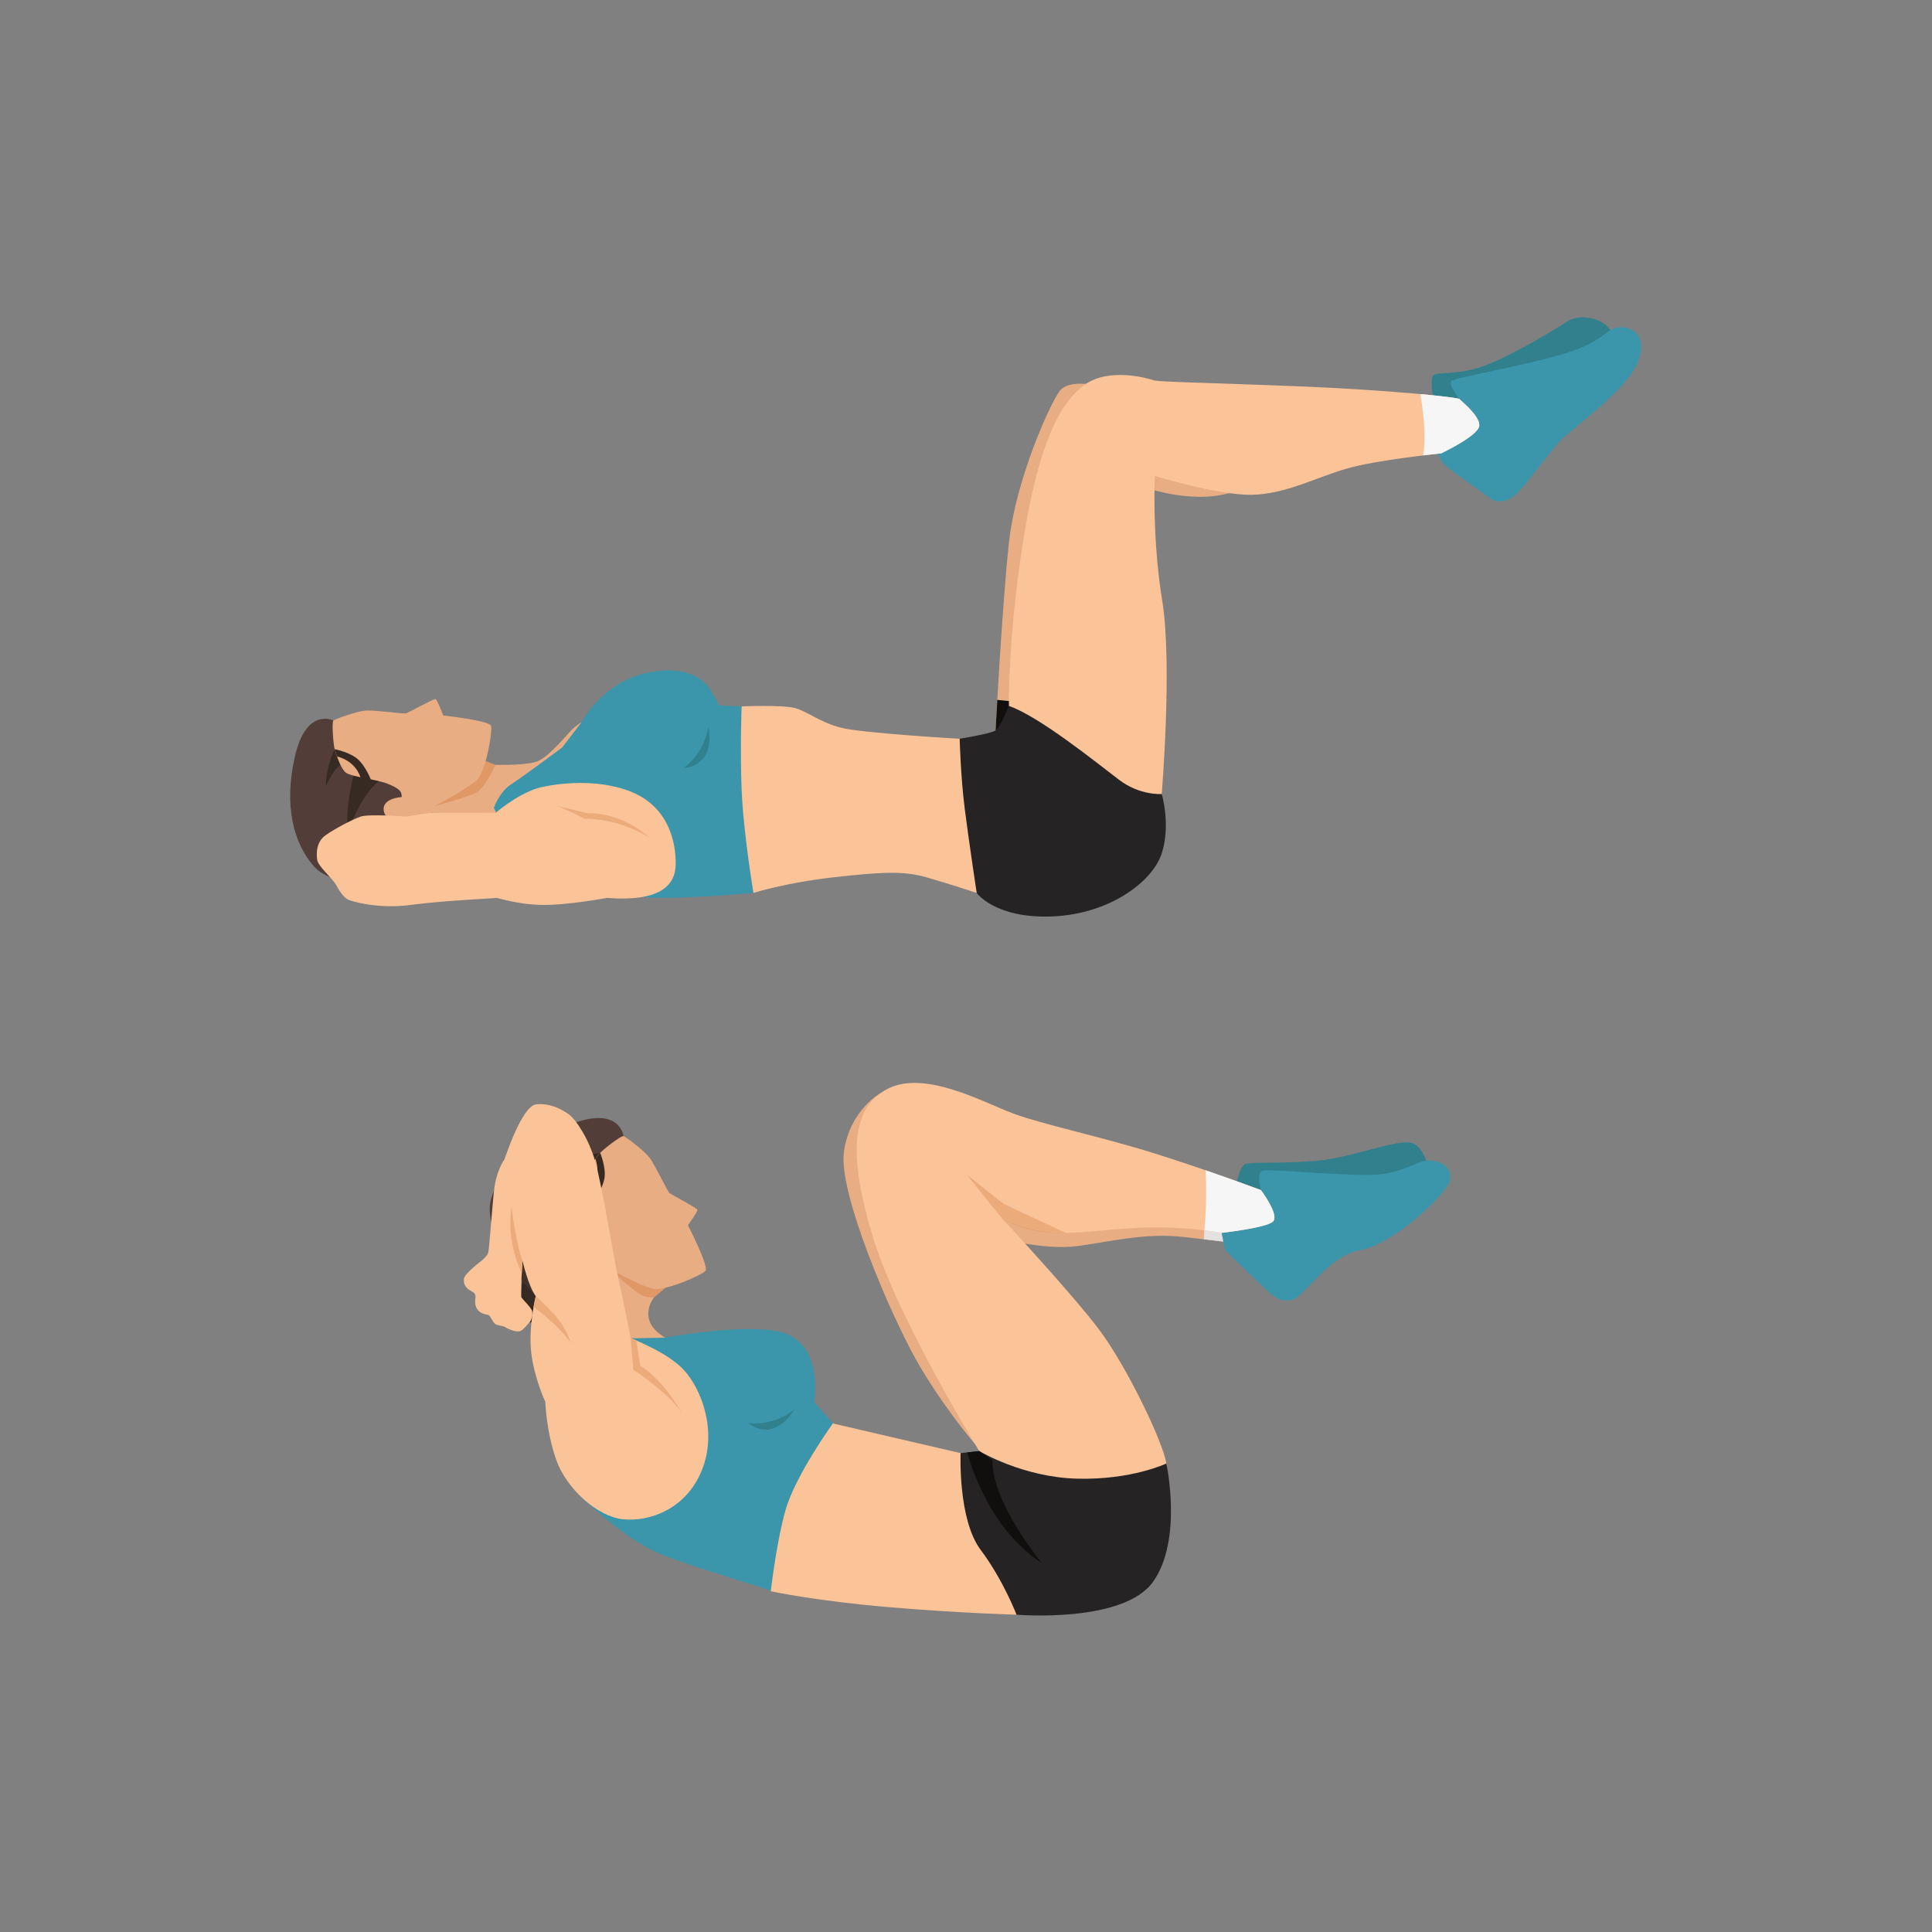 <?xml version="1.0" encoding="UTF-8" standalone="no"?>
<svg
   xmlns:dc="http://purl.org/dc/elements/1.1/"
   xmlns:cc="http://creativecommons.org/ns#"
   xmlns:rdf="http://www.w3.org/1999/02/22-rdf-syntax-ns#"
   xmlns:svg="http://www.w3.org/2000/svg"
   xmlns="http://www.w3.org/2000/svg"
   viewBox="0 0 2666.667 2666.667"
   height="2666.667"
   width="2666.667"
   xml:space="preserve"
   id="svg2"
   version="1.1"><rect x="0" y="0" width="2666.667" height="2666.667" fill="#808080" stroke="none"/><defs
     id="defs6" /><g
     transform="matrix(1.333,0,0,-1.333,0,2666.667)"
     id="g10"><g
       transform="scale(0.1)"
       id="g12"><g
         transform="scale(1.227)"
         id="g14"><path
           id="path16"
           style="fill:none;fill-opacity:1;fill-rule:nonzero;stroke:none"
           d="M 16300,0 H 0 V 16300 H 16300 V 0" /></g><g
         transform="scale(1.029)"
         id="g18"><path
           id="path20"
           style="fill:#31808e;fill-opacity:1;fill-rule:nonzero;stroke:none"
           d="m 14422.5,15424.8 c 0,0 -34.7,202.2 0,240 34.8,37.8 236.2,-3.9 507.1,93.4 270.9,97.2 708.5,361.2 847.4,451.5 139,90.3 416.8,13.9 451.5,-145.9 34.7,-159.7 -652.9,-745.4 -861.3,-793 -208.4,-47.5 -288.5,-48.5 -508.9,-37.5 -220.5,10.9 -411.1,59.5 -451.3,94.2 -40.1,34.8 15.5,97.3 15.5,97.3" /></g><g
         transform="scale(1.047)"
         id="g22"><path
           id="path24"
           style="fill:#3b96ac;fill-opacity:1;fill-rule:nonzero;stroke:none"
           d="m 14128.8,14745.2 c 0,0 109.2,-148.1 129.7,-200.4 20.4,-52.2 402.8,-303.5 457.4,-352 54.7,-48.4 143.4,-67.6 245.9,0 102.4,67.6 402.8,504.6 505.2,593.4 102.4,88.8 614.5,471.1 723.7,723.7 109.3,252.7 -20.4,361.9 -163.8,361.9 -143.4,0 -143.4,-136.5 -546.2,-259.4 -402.9,-122.9 -1092.5,-239 -1126.6,-273.2 -34.2,-34.1 79.6,-179.8 79.6,-179.8 0,0 -59.2,-109.1 -120.6,-149 -61.4,-39.9 -184.3,-265.2 -184.3,-265.2" /></g><path
         id="path26"
         style="fill:#e9ad84;fill-opacity:1;fill-rule:nonzero;stroke:none"
         d="m 11805.3,14974.4 c 0,0 501.4,-193.6 922.7,-75.3 421.4,118.3 -336.5,733.1 -536.6,697.3 -200.2,-35.7 -457.6,85.8 -457.6,-143 0,-228.7 71.5,-479 71.5,-479" /><path
         id="path28"
         style="fill:#e9ad84;fill-opacity:1;fill-rule:nonzero;stroke:none"
         d="m 10308.7,12441.3 c 0,0 66.1,1267.8 137.9,1939.8 71.8,672 436.5,1465.6 529.4,1579.9 92.9,114.4 357.5,57.2 357.5,57.2 0,0 78.6,-1022.3 28.6,-1444.1 -50.1,-421.8 -572,-2384.7 -657.8,-2366.4 -85.8,18.3 -395.6,233.6 -395.6,233.6" /><path
         id="path30"
         style="fill:#100f0d;fill-opacity:1;fill-rule:nonzero;stroke:none"
         d="m 10604.2,12729.6 -277.8,28.3 c -11.2,-191.9 -17.7,-316.6 -17.7,-316.6 0,0 309.8,-215.3 395.6,-233.6 24.4,-5.2 84.1,150 158.2,384.4 -141.9,64.1 -258.3,137.5 -258.3,137.5" /><path
         id="path32"
         style="fill:#fbc398;fill-opacity:1;fill-rule:nonzero;stroke:none"
         d="m 10547.1,12417.4 -100.1,277.9 c 0,0 -14.3,680.1 147.7,1709.6 162.1,1029.5 390.8,1444.1 643.4,1620.5 252.6,176.3 648.2,61.9 705.4,42.9 57.2,-19.1 505.2,-23.9 1468,-62 962.7,-38.1 1687.2,-114.4 1701.5,-133.4 14.3,-19.1 204.9,-166.8 204.9,-271.7 0,-104.9 -395.5,-290.7 -395.5,-290.7 0,0 -662.5,-66.8 -977.1,-157.3 -314.6,-90.6 -638.7,-266.9 -986.6,-271.7 -347.9,-4.7 -1000.9,195.4 -1000.9,195.4 0,0 -31,-631.5 76.3,-1289.2 107.2,-657.7 -4.8,-2004.2 -4.8,-2004.2 0,0 4.8,-397.9 -295.5,-333.6 -300.3,64.3 -793.5,82.4 -900.8,277.1 -107.2,194.8 -285.9,690.4 -285.9,690.4" /><path
         id="path34"
         style="fill:#e9ad84;fill-opacity:1;fill-rule:nonzero;stroke:none"
         d="m 5132.88,12085.4 c 0,0 281.05,-8 414.5,30.2 133.45,38.1 343.16,311.4 397.18,355.8 54.02,44.5 76.26,54.1 76.26,54.1 0,0 -120.74,-222.7 -228.77,-389.4 -108.04,-166.7 -651.08,-541.6 -659.17,-548 -8.09,-6.3 -645.74,-2 -678.02,0.6 -32.28,2.6 -91.03,281.8 -91.03,281.8 l 769.05,214.9" /><path
         id="path36"
         style="fill:#252323;fill-opacity:1;fill-rule:nonzero;stroke:none"
         d="m 9889.32,10959 c 28.6,-14.3 223.98,-200.2 223.98,-200.2 0,0 190.7,-266.9 781.7,-243.1 591,23.9 1039,357.5 1134.3,653 95.3,295.5 0,614.8 0,614.8 0,0 -224,-19 -443.2,147.8 -219.3,166.8 -824.6,655.7 -1139.1,764 0,0 -90.6,-220.7 -138.3,-254 -47.6,-33.4 -371.72,-85.8 -371.72,-85.8 0,0 -238.3,-295.5 -247.83,-514.8 -9.54,-219.2 28.59,-438.5 28.59,-438.5 l 171.58,-443.2" /><path
         id="path38"
         style="fill:#fbc398;fill-opacity:1;fill-rule:nonzero;stroke:none"
         d="m 7801.76,10758.8 c 0,0 324.1,104.9 829.3,162.1 505.21,57.2 729.22,66.7 962.76,0 233.54,-66.8 519.48,-162.1 519.48,-162.1 0,0 -81,533.8 -123.89,872.2 -42.89,338.4 -52.43,724.5 -52.43,724.5 0,0 -1005.65,57.2 -1229.66,114.4 -224,57.2 -347.92,171.5 -481.37,204.9 -133.45,33.4 -546.52,15.9 -546.52,15.9 l -301.86,-544.9 c 0,0 -19.06,-734 -23.82,-748.3 -4.77,-14.3 448.01,-638.7 448.01,-638.7" /><path
         id="path40"
         style="fill:#3b96ac;fill-opacity:1;fill-rule:nonzero;stroke:none"
         d="m 5820.64,12264.9 200.18,260.6 c 0,0 209.71,400.3 648.19,505.2 438.48,104.8 619.6,-69.9 673.61,-149.4 54.02,-79.4 98.5,-181.1 108.03,-181.1 9.54,0 228.78,-9.5 228.78,-9.5 0,0 -17.48,-421 0,-864.3 17.47,-443.2 122.33,-1067.6 122.33,-1067.6 0,0 -853.14,-76.2 -1139.1,-42.9 -285.97,33.4 -1372.65,552.9 -1386.95,595.8 -14.29,42.9 -162.04,328.9 -162.04,328.9 0,0 57.19,165.5 181.11,244.8 123.91,79.2 525.86,379.5 525.86,379.5" /><path
         id="path42"
         style="fill:#df9866;fill-opacity:1;fill-rule:nonzero;stroke:none"
         d="m 4504.43,11660.9 c 0,0 372.64,96.6 445.04,147.5 72.4,50.9 183.41,277 183.41,277 0,0 -85.37,27.6 -164.26,66.6 -78.9,39 -505.71,-235.9 -531.95,-273.6 -26.24,-37.7 67.76,-217.5 67.76,-217.5" /><path
         id="path44"
         style="fill:#523d38;fill-opacity:1;fill-rule:nonzero;stroke:none"
         d="m 3556.96,12434.6 c -6.94,18.7 -104.53,109.8 -104.53,109.8 0,0 -280.08,142.1 -397.91,-368.9 -117.84,-510.9 -16.37,-897.9 194.72,-1140 211.1,-242.1 917.14,-239.3 1144.49,-123.6 227.35,115.7 292.45,384.7 292.45,384.7 l -341.33,268.1 c 0,0 44.25,520.5 4.86,542.6 -39.38,22.2 -335.97,149.7 -382.52,160.7 -46.56,11 -410.23,166.6 -410.23,166.6" /><path
         id="path46"
         style="fill:#42322c;fill-opacity:1;fill-rule:nonzero;stroke:none"
         d="m 3732.97,10846.9 c -47.28,5.4 -93.89,12.8 -138.7,22.3 63.86,41 416.98,284.2 578.01,738.1 87.88,247.6 158.57,342.3 193.21,407.9 4.06,-141.3 -16.39,-398.8 -20.08,-443.7 l -137.31,-21.5 -475.13,-703.1" /><path
         id="path48"
         style="fill:#372a23;fill-opacity:1;fill-rule:nonzero;stroke:none"
         d="m 3465.15,12247.6 c 0,0 -90.69,-182.7 -89.91,-379.7 0,0 88.02,196.4 172.44,232 84.42,35.7 119.24,-97.9 119.24,-97.9 0,0 -93.35,-325.6 -65.45,-606.2 0,0 156.42,417.3 326.66,519.8 170.23,102.5 -149.94,287.8 -164.1,281.1 -14.15,-6.7 -298.88,50.9 -298.88,50.9" /><path
         id="path50"
         style="fill:#e9ad84;fill-opacity:1;fill-rule:nonzero;stroke:none"
         d="m 4159.15,11751.9 c 0,0 -225.05,-11.5 -181.34,-159.5 43.71,-147.9 427.47,-76 477.05,-3.7 49.57,72.2 49.57,72.2 49.57,72.2 0,0 341.5,178 434.92,269.4 93.42,91.4 161.76,503.2 145.37,558.7 -16.39,55.5 -494.58,107.1 -494.58,107.1 0,0 -62.58,163.5 -79.8,169.8 -17.22,6.3 -274.3,-136 -302.28,-146.4 -27.99,-10.4 -327.43,35.3 -422.25,27.7 -94.83,-7.7 -313.77,-87 -333.38,-102.8 -19.61,-15.8 -0.2,-250.6 12.72,-296.8 12.92,-46.2 59.58,-194.4 112.8,-240.5 53.22,-46 323.6,-70.7 439.24,-119 115.64,-48.3 144.22,-73.8 141.96,-136.2" /><path
         id="path52"
         style="fill:#372a23;fill-opacity:1;fill-rule:nonzero;stroke:none"
         d="m 3489.49,12171.8 c 0,0 181.05,-33.6 243.06,-214.7 62.01,-181.2 106.33,-21.7 106.33,-21.7 0,0 -56.45,144.3 -140.36,213.8 -83.93,69.5 -233.37,98.4 -233.37,98.4 l 24.34,-75.8" /><path
         id="path54"
         style="fill:#fbc398;fill-opacity:1;fill-rule:nonzero;stroke:none"
         d="m 5571.22,11845.5 c 18.75,5.9 490.9,128.8 924.63,-23.8 433.71,-152.6 505.2,-548.1 500.43,-772.1 -4.76,-224.1 -180.9,-383.9 -712.42,-342.1 0,0 -412.38,-77.4 -674.52,-72.6 -262.13,4.8 -462.02,78.4 -476.46,72.6 -14.45,-5.9 -524.42,-25.4 -881.88,-72.8 -357.46,-47.5 -629.13,47.9 -629.13,47.9 l 586.23,867.4 246.76,38.7 678.02,-0.6 c 0,0 209.56,185.9 438.34,257.4" /><path
         id="path56"
         style="fill:#fbc398;fill-opacity:1;fill-rule:nonzero;stroke:none"
         d="m 4208.1,11550 c 0,0 -386.05,28.6 -471.85,0 -85.79,-28.6 -264.48,-123.9 -361.01,-190.6 -96.53,-66.8 -101.3,-176.4 -91.76,-252.7 9.53,-76.2 152.51,-184.8 200.17,-271.1 47.66,-86.3 90.5,-139 138.22,-153 47.72,-14.1 586.23,247.8 586.23,247.8 0,0 81.03,191.4 81.03,329.2 0,137.9 -81.03,290.4 -81.03,290.4" /><path
         id="path58"
         style="fill:#ecab7b;fill-opacity:1;fill-rule:nonzero;stroke:none"
         d="m 6719.85,11335.5 c -298.45,177.5 -566.17,191.1 -641.47,191.1 -13.69,0 -21.02,-0.4 -21.02,-0.4 0,0 -227.41,113.7 -284.9,132.2 l 308.73,-73.6 c 1.13,0 2.23,0 3.35,0 384.15,0 635.31,-249.3 635.31,-249.3 m -947.39,322.9 -10.6,2.5 c 2.2,-0.1 5.81,-1 10.6,-2.5" /><path
         id="path60"
         style="fill:#f5f6f5;fill-opacity:1;fill-rule:nonzero;stroke:none"
         d="m 15113,15872.9 c -6.4,8.5 -156.3,28.6 -406.6,51.7 26.2,-146.5 64.8,-423.7 29.2,-635.2 111.6,13.5 186.8,21.1 186.8,21.1 0,0 395.5,185.8 395.5,290.7 0,104.9 -190.6,252.6 -204.9,271.7" /><path
         id="path62"
         style="fill:#31808e;fill-opacity:1;fill-rule:nonzero;stroke:none"
         d="m 7335.01,12482.7 c 0,0 -28.23,-263.8 -254.11,-427.6 0,0 327.53,-3.1 254.11,427.6" /><path
         id="path64"
         style="fill:#31808e;fill-opacity:1;fill-rule:nonzero;stroke:none"
         d="m 12791.9,7689.4 c 0,0 35.7,243.1 107.2,264.5 71.5,21.5 443.3,0 772.1,35.8 328.9,35.7 743.6,200.2 915.1,185.9 171.6,-14.3 207.4,-300.3 207.4,-300.3 0,0 -50.1,-378.9 -579.1,-486.1 -529.1,-107.3 -1101,-125.5 -1101,-125.5 0,0 -278.8,146.9 -350.3,197 -71.5,50 28.6,228.7 28.6,228.7" /><path
         id="path66"
         style="fill:#e9ad84;fill-opacity:1;fill-rule:nonzero;stroke:none"
         d="m 10311.1,7196.1 c 0,0 486.2,-142.9 850.8,-92.9 364.6,50 697.3,138 1101,92.9 403.6,-45.1 420.3,-55.3 474.7,-45.5 54.3,9.8 426.1,224.3 25.7,310.1 -400.4,85.7 -786.4,232.9 -1437,259.4 -650.6,26.5 -1072.4,40.8 -1072.4,40.8 0,0 -357.43,178.7 -271.64,-107.2 85.84,-286 328.84,-457.6 328.84,-457.6" /><path
         id="path68"
         style="fill:#e3e2e0;fill-opacity:1;fill-rule:nonzero;stroke:none"
         d="m 12763.3,7460.7 c -98.8,21.1 -173.6,166.6 -274.8,192.5 l -23.1,-480.5 c 209.3,-25 228.9,-29.9 272.1,-22.1 54.4,9.8 426.2,224.3 25.8,310.1" /><path
         id="path70"
         style="fill:#e9ad84;fill-opacity:1;fill-rule:nonzero;stroke:none"
         d="m 9110.06,8681.1 c 0,0 -314.56,-176.7 -371.75,-605.6 -57.2,-429 478.99,-1665.8 736.36,-2130.5 257.37,-464.7 627.83,-904.4 618.43,-888.6 -9.5,15.7 396.8,902.9 75,1560.7 -321.67,657.7 -450.36,1243.9 -500.4,1329.7 -50.04,85.8 -557.64,734.3 -557.64,734.3" /><path
         id="path72"
         style="fill:#372a23;fill-opacity:1;fill-rule:nonzero;stroke:none"
         d="m 5410.76,6949.1 -12.71,-378.1 82.61,-260.6 212.89,25 c 0,0 49.87,406 26.84,476.5 -23.02,70.5 -309.63,137.2 -309.63,137.2" /><path
         id="path74"
         style="fill:#3b96ac;fill-opacity:1;fill-rule:nonzero;stroke:none"
         d="m 12648.9,7239 35.8,-178.7 c 0,0 264.5,-257.4 371.7,-357.5 107.3,-100 185.9,-193 321.7,-157.2 135.9,35.7 371.8,457.5 707.8,514.7 336,57.2 907.9,586.2 929.4,729.2 21.4,143 -114.4,200.2 -228.8,200.2 -114.4,0 -257.3,-143 -593.4,-150.1 -336,-7.2 -1058,64.3 -1122.4,42.9 -64.3,-21.5 -14.3,-200.2 -14.3,-200.2 0,0 -250.2,-207.3 -293.1,-221.6 -42.9,-14.3 -114.4,-221.7 -114.4,-221.7" /><path
         id="path76"
         style="fill:#fbc398;fill-opacity:1;fill-rule:nonzero;stroke:none"
         d="m 10582.8,4500.9 -443.3,479 c 0,0 -843.56,1365.5 -1100.93,2216.2 -257.37,850.8 -228.78,1344.1 157.28,1537.1 386.06,193 986.55,-143 1294.05,-257.4 307.4,-114.3 893.6,-235.9 1444.1,-407.5 550.5,-171.5 1122.4,-386 1122.4,-386 0,0 200.2,-264.5 121.5,-328.9 -78.6,-64.3 -529,-114.4 -529,-114.4 0,0 -386,78.7 -915.1,50.1 -529,-28.6 -865,-135.9 -1358.3,100.1 0,0 714.9,-768.6 1000.9,-1145.7 285.9,-377.1 667.2,-1169.7 700.6,-1392.3 33.3,-222.6 -12.8,-586.7 -786.4,-614.8 -773.7,-28.2 -894.3,33.5 -894.3,33.5 l 186.5,231" /><path
         id="path78"
         style="fill:#e9ad84;fill-opacity:1;fill-rule:nonzero;stroke:none"
         d="m 6772.28,6571 c 0,0 -193.03,-235.1 114.39,-416.3 307.41,-181.1 -174.22,-442.9 -174.22,-442.9 l -690.84,375.3 c 0,0 -128.75,865.3 53.58,965.7 182.34,100.4 253.11,290.3 439.35,134.6 186.25,-155.7 257.74,-616.4 257.74,-616.4" /><path
         id="path80"
         style="fill:#252323;fill-opacity:1;fill-rule:nonzero;stroke:none"
         d="m 10010.9,3527.9 c 85.8,-27.9 514.7,-242.4 514.7,-242.4 0,0 1108.1,-92.9 1415.5,343.2 307.5,436.1 135.9,1222.5 135.9,1222.5 0,0 -357.5,-171.6 -922.3,-157.3 -564.8,14.3 -1015.2,286 -1015.2,286 l -192.98,-21.5 c 0,0 -307.42,-693.4 -307.42,-736.3 0,-42.9 -214.48,128.7 0,-135.9 214.48,-264.5 371.8,-558.3 371.8,-558.3" /><path
         id="path82"
         style="fill:#fbc398;fill-opacity:1;fill-rule:nonzero;stroke:none"
         d="m 7694.52,3850.3 285.97,-321.7 c 0,0 457.55,-100.1 1215.36,-164.4 757.82,-64.4 1329.75,-78.7 1329.75,-78.7 0,0 -135.8,357.5 -371.8,672.1 -235.88,314.5 -207.28,1000.8 -207.28,1000.8 l -1322.6,307.5 c 0,0 -336.01,35.7 -586.23,-135.9 -250.23,-171.6 -343.17,-536.2 -343.17,-536.2 v -743.5" /><path
         id="path84"
         style="fill:#3b96ac;fill-opacity:1;fill-rule:nonzero;stroke:none"
         d="m 6271.84,6154.7 c 71.48,-16.6 614.83,0 614.83,0 0,0 800.7,147.8 1179.61,62 378.9,-85.8 393.21,-500.4 364.61,-729.2 l 193.03,-221.6 c 0,0 -393.21,-543.4 -493.3,-908 -100.09,-364.6 -150.13,-850.7 -150.13,-829.3 0,21.4 -757.81,228.8 -1143.87,386.1 -386.06,157.2 -847.3,618.3 -847.3,618.3 0,0 218.17,1083.2 246.77,1133.2 28.6,50.1 35.75,488.5 35.75,488.5" /><path
         id="path86"
         style="fill:#df9866;fill-opacity:1;fill-rule:nonzero;stroke:none"
         d="m 6965.31,6731.4 c -138.14,75.7 -499.39,320.7 -526.09,321.4 -45.89,1.3 -144.67,-176 -144.67,-176 0,0 285.18,-258.5 367.46,-291.1 25.1,-10 65.82,-14 110.27,-14.7 l 193.03,160.4" /><path
         id="path88"
         style="fill:#523d38;fill-opacity:1;fill-rule:nonzero;stroke:none"
         d="m 6421.62,8093.5 c 11.8,16 34.43,147.6 34.43,147.6 0,0 -34.82,312.1 -526.68,130.3 -491.88,-181.8 -759.73,-478.9 -846.35,-788.2 -86.62,-309.4 303.11,-898.1 524.58,-1024.7 221.47,-126.6 482.06,-33.5 482.06,-33.5 l 36.93,432.5 c 0,0 459.39,248.5 456.31,293.6 -3.08,45.1 -59.18,363 -75.54,408 -16.35,44.9 -85.74,434.4 -85.74,434.4" /><path
         id="path90"
         style="fill:#42322c;fill-opacity:1;fill-rule:nonzero;stroke:none"
         d="m 5523.9,6620.8 c -40.16,35.8 -82.68,81.2 -124.94,133 1.2,24.1 2.53,48.3 3.86,71.1 v 0 l 7.94,124.2 v 0 0 c 0,0 48.34,-211 113.14,-328.3 m 818.43,458.6 c -5.24,29.4 -10.86,60.9 -16.77,94 89.41,10.6 146.5,9.9 188.98,14 -46.14,-32.2 -109.8,-71.3 -172.21,-108" /><path
         id="path92"
         style="fill:#372a23;fill-opacity:1;fill-rule:nonzero;stroke:none"
         d="m 6214.88,8067.6 c 0,0 -202.49,-24.4 -366.79,-133.1 0,0 212.49,34.1 288.6,-16.9 76.12,-51 -16.45,-153.4 -16.45,-153.4 0,0 -323.46,-100.6 -542.7,-277.8 0,0 434.7,98.1 613.78,12 179.07,-86.1 158.39,283.3 145,291.4 -13.39,8.2 -121.44,277.8 -121.44,277.8" /><path
         id="path94"
         style="fill:#e9ad84;fill-opacity:1;fill-rule:nonzero;stroke:none"
         d="m 6181.2,7215.4 c 0,0 -133.09,181.9 -232.82,64.2 -99.72,-117.7 170.99,-399.1 258.58,-400.9 87.59,-1.9 87.59,-1.9 87.59,-1.9 0,0 336.16,-187.8 463.8,-215.8 127.65,-28 509.52,140.9 546.91,185 37.4,44.1 -181.79,472.3 -181.79,472.3 0,0 102.3,141.9 98.15,159.8 -4.15,17.9 -264.19,154.7 -288.25,172.4 -24.05,17.7 -150.07,293.2 -208.5,368.2 -58.43,75.1 -244.87,214.6 -268.82,222.4 -23.96,7.7 -209.67,-137.4 -241.17,-173.5 -31.5,-36.1 -129.87,-156.5 -139.16,-226.2 -9.28,-69.8 118.39,-309.4 141.45,-432.6 23.06,-123.1 17.45,-161 -35.97,-193.4" /><path
         id="path96"
         style="fill:#372a23;fill-opacity:1;fill-rule:nonzero;stroke:none"
         d="m 6164.83,8005.7 c 0,0 71.31,-169.8 -46.14,-321 -117.45,-151.3 40.18,-100.8 40.18,-100.8 0,0 89.73,126.4 101.77,234.6 12.04,108.3 -45.76,249.1 -45.76,249.1 l -50.05,-61.9" /><path
         id="path98"
         style="fill:#fbc398;fill-opacity:1;fill-rule:nonzero;stroke:none"
         d="m 4984.98,6949.1 c 0,0 -171.58,-127.1 -181.11,-184.3 -9.53,-57.2 25.41,-98.5 57.19,-117.6 31.78,-19 50.84,-25.4 60.37,-50.8 9.54,-25.4 -19.06,-89 19.07,-146.2 38.13,-57.2 104.85,-54 120.74,-63.5 15.89,-9.5 41.31,-69.9 63.55,-89 22.24,-19 85.79,-19 108.03,-34.9 22.24,-15.9 117.57,-60.4 158.87,-38.2 41.31,22.3 66.73,66.8 88.97,85.8 22.24,19.1 38.13,85.8 28.59,120.8 -9.53,34.9 -98.49,120.7 -111.2,139.8 -12.71,19 12.71,378.1 12.71,378.1 0,0 60.37,-263.5 136.62,-365.3 0,0 -76.25,-308.3 -47.66,-575.2 28.6,-266.9 146.16,-517.9 146.16,-517.9 0,0 9.54,-308.2 114.39,-603.7 104.85,-295.6 422.6,-584.7 689.5,-613.3 266.9,-28.6 651.37,98.5 816.6,505.2 165.22,406.7 -3.18,838.9 -181.12,1035.9 -177.93,197 -556.04,327.2 -556.04,339.9 0,12.8 -130.28,638.7 -149.34,721.3 -19.07,82.6 -142.99,835.7 -212.89,1089.9 -69.91,254.2 -206.53,444.8 -266.9,492.5 -60.37,47.6 -200.18,130.2 -349.52,111.2 -149.34,-19.1 -320.92,-559.2 -327.28,-568.8 -6.34,-9.5 -88.96,-120.7 -111.21,-352.7 -22.24,-231.9 -47.66,-584.6 -57.19,-616.4 -9.53,-31.8 -69.9,-82.6 -69.9,-82.6" /><path
         id="path100"
         style="fill:#996a4e;fill-opacity:1;fill-rule:nonzero;stroke:none"
         d="m 5402.82,6824.9 v 0 c 4,68.6 7.94,124.2 7.94,124.2 v 0 l -7.94,-124.2" /><path
         id="path102"
         style="fill:#ecab7b;fill-opacity:1;fill-rule:nonzero;stroke:none"
         d="m 5402.82,6824.9 c -0.4,0.7 -163.57,302.6 -106.45,683.4 0,0 44.48,-374.9 114.39,-559.2 0,0 -3.94,-55.6 -7.94,-124.2" /><path
         id="path104"
         style="fill:#ecab7b;fill-opacity:1;fill-rule:nonzero;stroke:none"
         d="m 5915.77,6087.1 c -0.45,0 -1.71,3.6 -3.96,10.3 2.73,-4.6 4.15,-7.8 4.15,-9.4 0,-0.6 -0.06,-0.9 -0.19,-0.9" /><path
         id="path106"
         style="fill:#926749;fill-opacity:1;fill-rule:nonzero;stroke:none"
         d="m 5524.83,6472.5 c -0.01,0 -0.01,0 -0.01,0 l 0.02,0.1 c 0,0 -0.01,0 -0.01,-0.1" /><path
         id="path108"
         style="fill:#ecab7b;fill-opacity:1;fill-rule:nonzero;stroke:none"
         d="m 5911.81,6097.4 c -19.63,33.3 -106.71,140.1 -218.26,238 -126.53,111.2 -168.35,136.9 -168.72,137.1 0,0.1 0.01,0.1 0.01,0.1 l 22.54,111.2 c 0,0 165.23,-143.1 254.2,-267 69.25,-96.5 100,-189.1 110.23,-219.4" /><path
         id="path110"
         style="fill:#e3a273;fill-opacity:1;fill-rule:nonzero;stroke:none"
         d="m 6539.49,6147.7 c -6.47,3.3 -10.07,5.7 -10.27,6.9 l -0.01,0.1 v 0 l 14.01,-7 c -1.26,0 -2.48,0 -3.73,0" /><path
         id="path112"
         style="fill:#829c87;fill-opacity:1;fill-rule:nonzero;stroke:none"
         d="m 6588.05,6125.3 c -21.82,9.8 -38.6,17.3 -48.56,22.4 1.25,0 2.47,0 3.73,0 l 44.83,-22.4" /><path
         id="path114"
         style="fill:#ecab7b;fill-opacity:1;fill-rule:nonzero;stroke:none"
         d="m 7058.25,5377.9 c -138.22,209.7 -500.45,443.2 -500.45,443.2 l -28.58,333.5 c 0.2,-1.2 3.8,-3.6 10.27,-6.9 9.96,-5.1 26.74,-12.6 48.56,-22.4 h 0.09 l 41.15,-261.3 c 243.08,-147.7 428.96,-486.1 428.96,-486.1 m -529.04,776.8 v 0 0" /><path
         id="path116"
         style="fill:#100f0d;fill-opacity:1;fill-rule:nonzero;stroke:none"
         d="m 10775.8,3828.9 c 30.6,-19.9 -500.4,590.9 -500.4,1056.8 l -135.9,94.2 -123.9,-13.8 c 0,0 188.3,-765.5 760.2,-1137.2" /><path
         id="path118"
         style="fill:#e3a273;fill-opacity:1;fill-rule:nonzero;stroke:none"
         d="m 10956.2,7237.5 c -350.6,0 -580.7,151.7 -580.7,151.7 v 0 c 243.3,-116.4 448.4,-149.3 657.2,-149.3 0.2,0 0.3,0 0.4,0 -26.2,-1.7 -51.9,-2.4 -76.9,-2.4" /><path
         id="path120"
         style="fill:#ecab7b;fill-opacity:1;fill-rule:nonzero;stroke:none"
         d="m 11032.7,7239.9 c -208.8,0 -413.9,32.9 -657.2,149.3 v 0 0 c 0,0 -350.3,428.9 -359.9,450.4 0,0 352.7,-286 380.7,-301.1 28,-15.1 637.3,-298.6 637.3,-298.6 -0.2,0 -0.3,0 -0.5,0 -0.1,0 -0.2,0 -0.4,0" /><path
         id="path122"
         style="fill:#f5f6f5;fill-opacity:1;fill-rule:nonzero;stroke:none"
         d="m 13056.4,7682.3 c 0,0 -247,92.6 -572.7,204.8 7.2,-168.7 8.8,-392.7 -12.6,-621.2 112.9,-13.7 177.8,-26.9 177.8,-26.9 0,0 450.4,50.1 529,114.4 78.7,64.4 -121.5,328.9 -121.5,328.9" /><path
         id="path124"
         style="fill:#31808e;fill-opacity:1;fill-rule:nonzero;stroke:none"
         d="m 8226.94,5411.6 c 0,0 -199.43,-175 -476.55,-142.5 0,0 238.86,-224.1 476.55,142.5" /></g></g></svg>